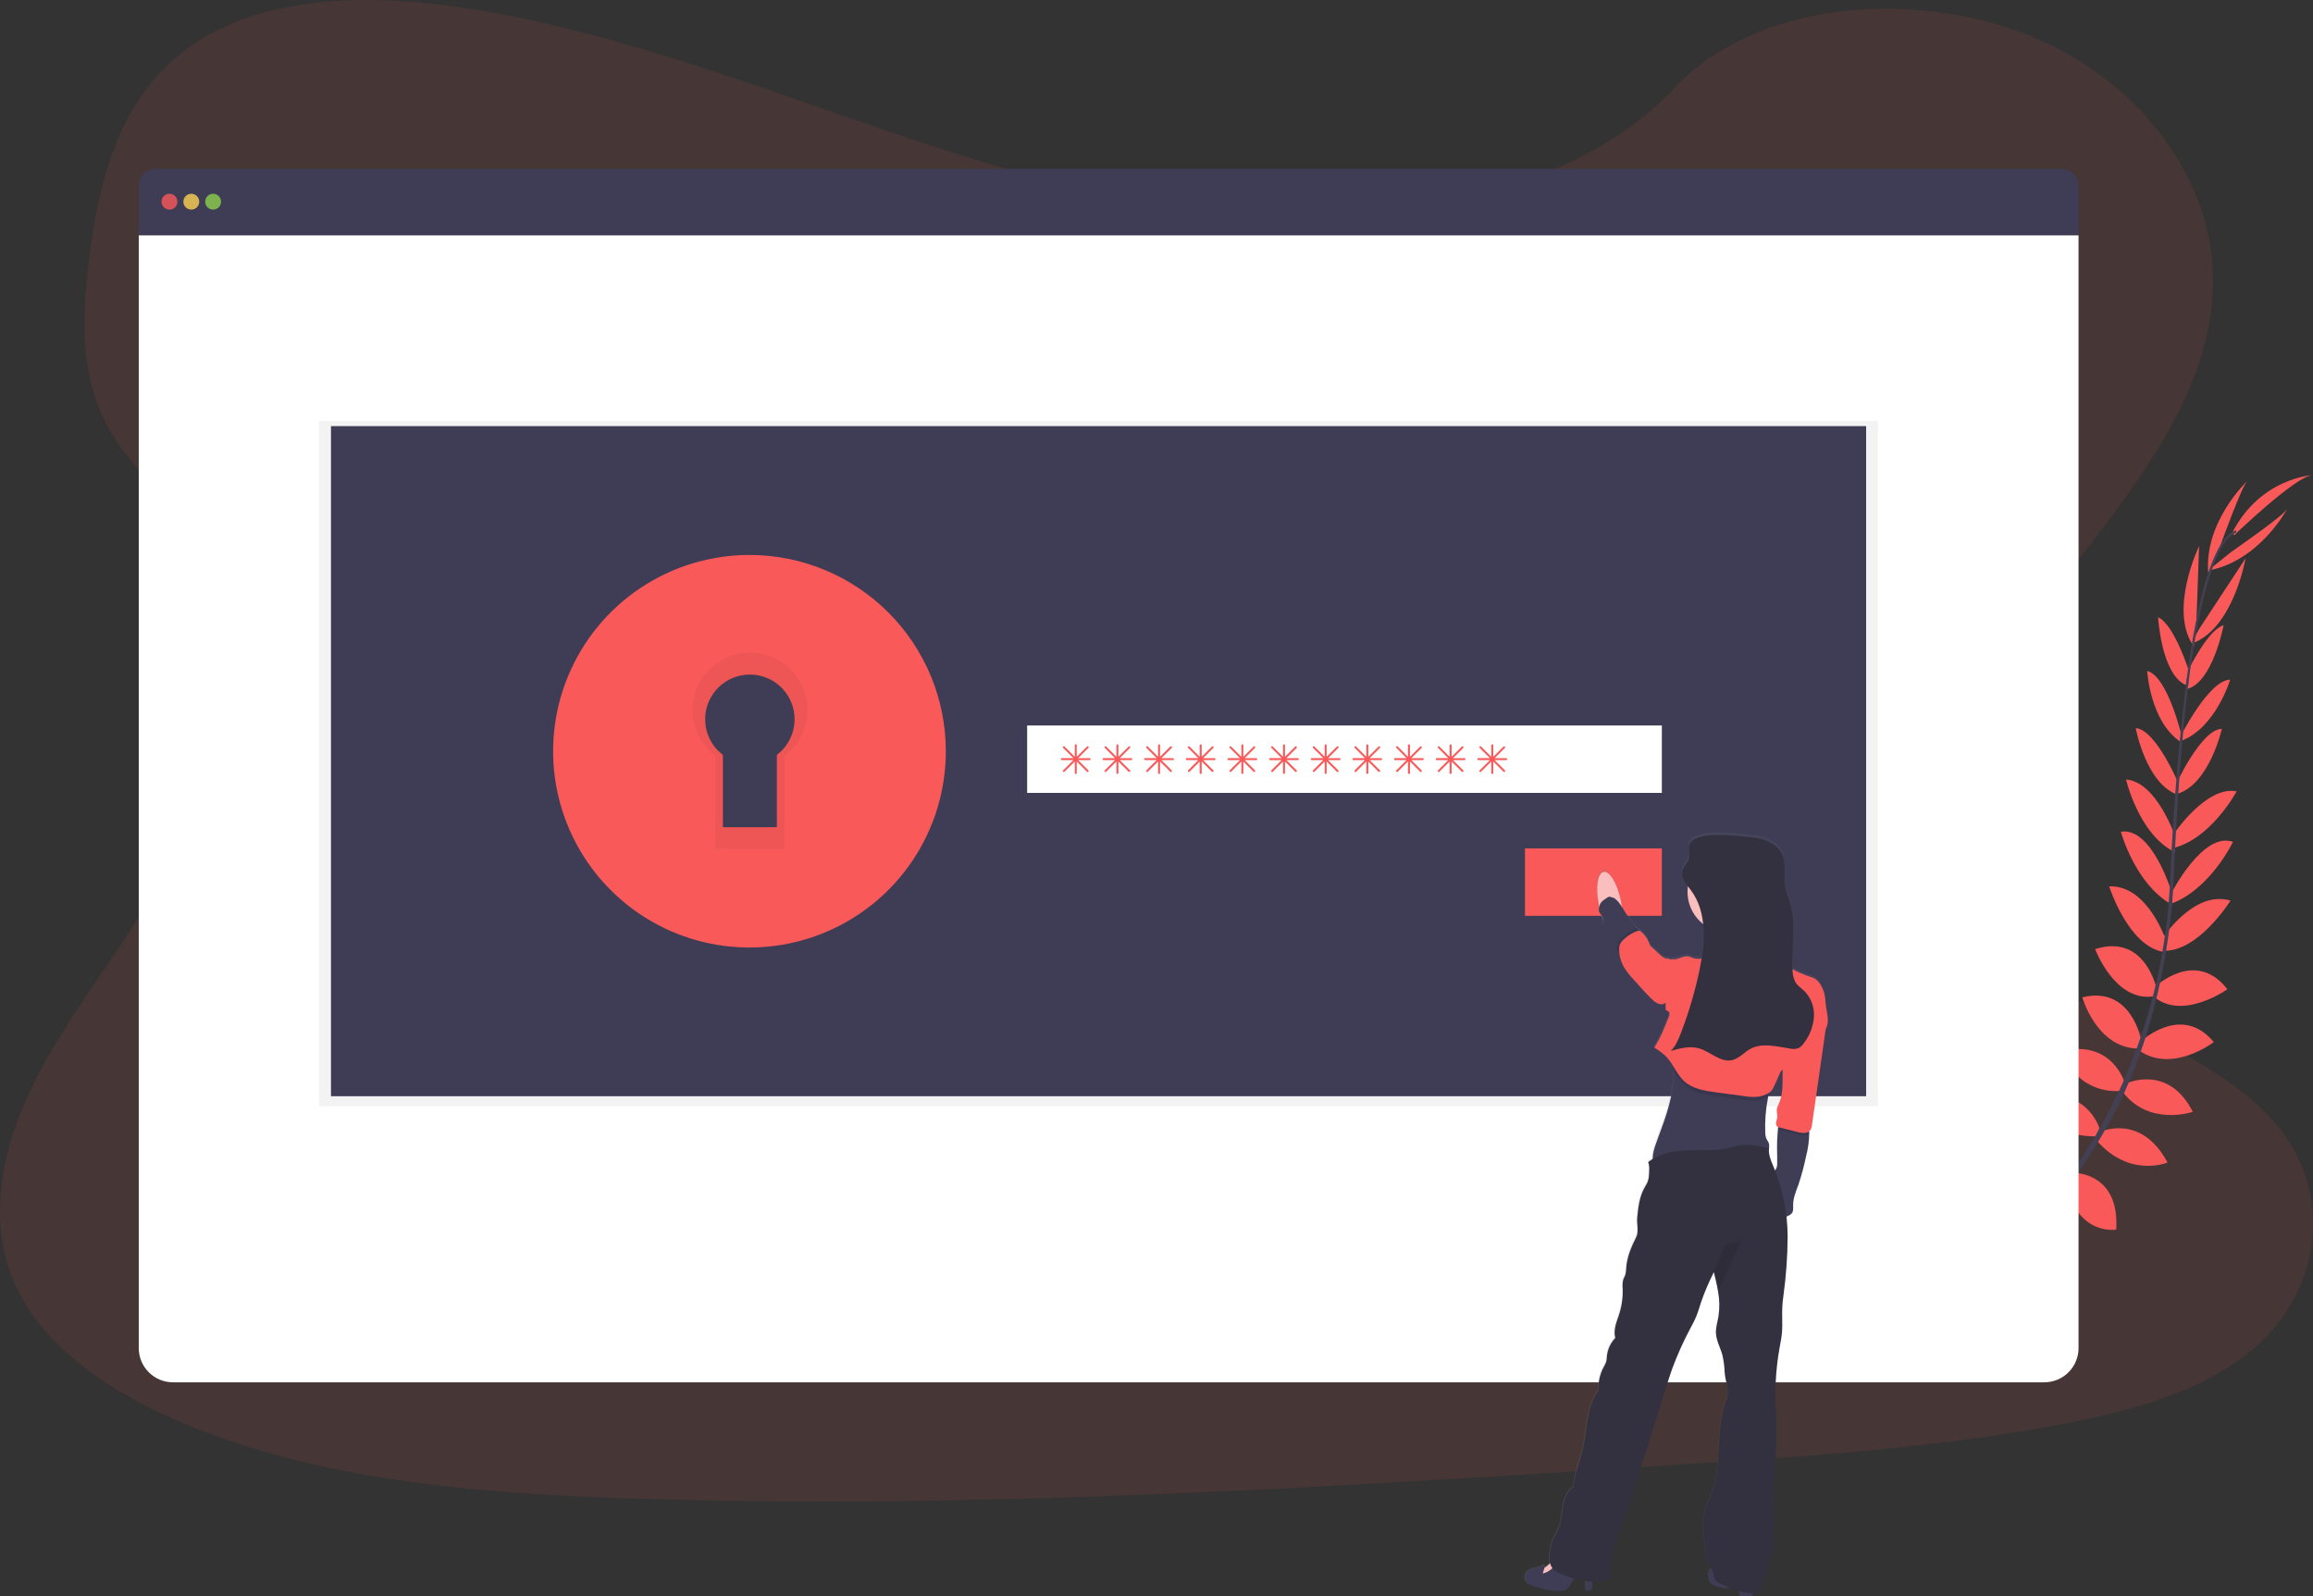 <svg width="926" height="639" viewBox="0 0 926 639" fill="none" xmlns="http://www.w3.org/2000/svg">
<rect x="0" y="0" width="926" height="639" fill="#333333" stroke="none"/>
<g clip-path="url(#clip0)">
<path opacity="0.1" d="M523.773 86.996C464.417 87.076 407.285 70.257 352.639 51.573C297.992 32.89 243.766 11.968 185.514 3.102C148.051 -2.597 105.45 -2.073 76.166 18.619C47.977 38.525 39.814 71.471 35.875 101.91C32.913 124.808 31.548 148.841 42.641 169.787C50.343 184.328 63.524 196.312 72.815 210.171C105.244 258.38 85.742 319.963 54.226 369.291C39.449 392.436 22.138 414.62 10.966 439.089C-0.206 463.559 -4.788 491.307 6.607 515.459C17.898 539.397 43.403 556.771 70.774 568.637C126.358 592.782 191.073 597.956 254.049 599.949C393.453 604.37 533.127 595.353 672.427 586.337C723.977 583.003 775.757 579.646 826.243 569.986C854.273 564.629 883.137 556.676 903.012 539.246C928.239 517.118 933.401 480.989 915.042 455.019C884.257 411.461 803.081 403.246 781.006 356.116C768.833 330.17 779.331 300.414 794.791 275.405C827.95 221.743 885.027 173.676 885.988 113.657C886.647 72.44 856.965 32.231 812.633 14.317C766.165 -4.446 702.808 0.38 670.252 35.35C636.774 71.376 576.18 86.941 523.773 86.996Z" fill="#FA5959"/>
<path d="M788.121 512.222C788.121 512.222 778.362 505.785 768.69 510.365C768.69 510.365 771.668 516.096 783.912 515.556L788.121 512.222Z" fill="#FA5959"/>
<path d="M789.36 512.563C789.36 512.563 792.329 523.866 784.881 531.557C784.881 531.557 780.403 526.898 784.881 515.484L789.36 512.563Z" fill="#FA5959"/>
<path d="M801.493 501.714C801.493 501.714 800.77 492.102 779.053 495.293C779.053 495.293 778.95 501.491 786.572 504.428C794.195 507.365 797.689 504.888 801.493 501.714Z" fill="#FA5959"/>
<path d="M802.858 501.65C802.858 501.65 812.038 504.595 803.851 524.953C803.851 524.953 797.792 523.604 796.704 515.5C795.617 507.397 798.84 504.603 802.858 501.65Z" fill="#FA5959"/>
<path d="M815.119 488.014C815.119 488.014 816.365 472.196 794.171 473.815C794.171 473.815 792.583 488.102 811.204 491.816L815.119 488.014Z" fill="#FA5959"/>
<path d="M829.785 470.156C829.785 470.156 826.743 452.227 804.558 457.568C804.558 457.568 804.478 473.069 826.164 474.426L829.785 470.156Z" fill="#FA5959"/>
<path d="M840.504 451.695C840.504 451.695 835.407 434.233 813.427 439.456C813.427 439.456 818.66 455.163 839.043 454.917L840.504 451.695Z" fill="#FA5959"/>
<path d="M850.684 433.662C850.684 433.662 845.705 415.542 824.48 420.963C824.48 420.963 831.563 438.178 849.279 436.726L850.684 433.662Z" fill="#FA5959"/>
<path d="M857.243 416.534C857.243 416.534 853.416 394.374 833.628 399.279C833.628 399.279 839.377 419.439 855.79 419.764L857.243 416.534Z" fill="#FA5959"/>
<path d="M863.397 395.842C863.397 395.842 858.799 373.507 838.781 379.968C838.781 379.968 846.626 401.08 861.975 398.898L863.397 395.842Z" fill="#FA5959"/>
<path d="M867.177 376.587C867.177 376.587 859.879 354.244 844.403 354.847C844.403 354.847 851.859 378.444 865.882 381.039L867.177 376.587Z" fill="#FA5959"/>
<path d="M869.622 357.792C869.622 357.792 861.682 330.902 849.088 332.973C849.088 332.973 854.583 353.53 869.177 361.983L869.622 357.792Z" fill="#FA5959"/>
<path d="M871.004 335.37C871.004 335.37 863.556 312.964 851.153 312.067C851.153 312.067 856.219 334.116 870.758 341.196L871.004 335.37Z" fill="#FA5959"/>
<path d="M872.505 314.448C872.505 314.448 863.222 292.018 855.035 291.51C855.035 291.51 859.069 313.599 871.711 318.131L872.505 314.448Z" fill="#FA5959"/>
<path d="M873.529 294.987C873.529 294.987 867.82 270.628 859.617 268.604C859.617 268.604 860.737 288.534 872.703 296.812L873.529 294.987Z" fill="#FA5959"/>
<path d="M876.626 269.493C876.626 269.493 870.623 250.071 863.977 247.111C863.977 247.111 865.287 270.009 875.093 274.239L876.626 269.493Z" fill="#FA5959"/>
<path d="M879.19 252.825L880.397 218.585C880.397 218.585 867.971 244.396 878.293 258.833L879.19 252.825Z" fill="#FA5959"/>
<path d="M888.783 218.768C888.783 218.768 897.732 193.766 899.9 192.369C899.9 192.369 882.351 208.592 884.066 229.459L888.783 218.768Z" fill="#FA5959"/>
<path d="M815.722 487.895C815.722 487.895 831.46 485.84 830.992 508.071C830.992 508.071 816.77 510.389 812.125 491.999L815.722 487.895Z" fill="#FA5959"/>
<path d="M830.531 469.553C830.531 469.553 848.715 469.497 847.206 492.253C847.206 492.253 831.937 494.983 826.902 473.855L830.531 469.553Z" fill="#FA5959"/>
<path d="M840.679 453.163C840.679 453.163 857.187 445.424 867.748 465.402C867.748 465.402 852.502 471.847 839.218 456.393L840.679 453.163Z" fill="#FA5959"/>
<path d="M851.049 433.828C851.049 433.828 867.955 425.598 877.88 445.107C877.88 445.107 860.268 451.171 849.652 436.916L851.049 433.828Z" fill="#FA5959"/>
<path d="M857.029 417.018C857.029 417.018 873.299 401.485 886.282 417.193C886.282 417.193 869.662 429.979 856.282 420.478L857.029 417.018Z" fill="#FA5959"/>
<path d="M862.476 395.31C862.476 395.31 878.841 379.436 891.721 396.041C891.721 396.041 873.354 409.081 861.888 398.644L862.476 395.31Z" fill="#FA5959"/>
<path d="M865.533 375.952C865.533 375.952 878.142 356.109 892.991 360.538C892.991 360.538 879.905 381.547 865.676 380.611L865.533 375.952Z" fill="#FA5959"/>
<path d="M869.249 357.665C869.249 357.665 881.954 332.679 893.976 337.029C893.976 337.029 884.812 356.236 868.923 361.88L869.249 357.665Z" fill="#FA5959"/>
<path d="M870.13 334.068C870.13 334.068 883.192 314.401 895.429 316.805C895.429 316.805 884.749 336.751 868.86 339.759L870.13 334.068Z" fill="#FA5959"/>
<path d="M871.147 314.012C871.147 314.012 881.271 291.939 889.497 291.788C889.497 291.788 884.638 313.702 871.83 317.758L871.147 314.012Z" fill="#FA5959"/>
<path d="M873.132 294.51C873.132 294.51 884.384 272.16 892.84 272.112C892.84 272.112 887.083 291.224 873.505 296.471L873.132 294.51Z" fill="#FA5959"/>
<path d="M874.823 270.89C874.823 270.89 883.24 252.397 890.212 250.301C890.212 250.301 886.004 272.842 875.752 275.795L874.823 270.89Z" fill="#FA5959"/>
<path d="M880.191 252.151L899.002 223.506C899.002 223.506 894.182 251.762 877.444 257.635L880.191 252.151Z" fill="#FA5959"/>
<path d="M893.102 221.077C893.102 221.077 914.963 205.997 915.757 203.56C915.757 203.56 904.64 224.681 883.995 228.411L893.102 221.077Z" fill="#FA5959"/>
<path d="M894.413 214.291C894.413 214.291 919.513 190.171 925.921 190.194C925.921 190.194 905.22 191.139 893.809 213.005L894.413 214.291Z" fill="#FA5959"/>
<path d="M875.069 274.469L875.983 274.589C880.699 237.689 887.576 215.855 895.341 213.18L895.04 212.307C886.805 215.164 879.881 236.666 875.069 274.469Z" fill="#444053"/>
<path d="M868.129 362.713L869.511 362.824C869.805 359.379 870.027 355.855 870.178 352.339C871.496 321.798 873.537 293.748 876.221 272.723L875.427 271.731C872.735 292.804 870.115 321.695 868.796 352.284C868.646 355.776 868.423 359.284 868.129 362.713Z" fill="#444053"/>
<path d="M762.362 529.826C762.6 529.723 786.922 518.865 812.165 492.975C826.954 477.811 839.243 460.398 848.572 441.384C860.244 417.629 867.359 388.437 869.741 360.078L868.304 360.753C862.944 424.407 833.953 467.902 810.902 491.594C785.905 517.254 761.853 528.001 761.615 528.104L762.362 529.826Z" fill="#444053"/>
<path d="M825.338 67.647H62.349C60.546 67.647 58.817 68.363 57.543 69.637C56.268 70.911 55.552 72.639 55.552 74.441V94.236H832.135V74.441C832.135 72.639 831.419 70.911 830.144 69.637C828.87 68.363 827.141 67.647 825.338 67.647Z" fill="#3F3D56"/>
<path d="M55.552 94.236V539.692C55.552 543.325 56.996 546.81 59.566 549.379C62.136 551.948 65.622 553.391 69.257 553.391H818.43C822.065 553.391 825.551 551.948 828.121 549.379C830.691 546.81 832.135 543.325 832.135 539.692V94.236H55.552Z" fill="white"/>
<path opacity="0.8" d="M67.852 83.918C69.606 83.918 71.028 82.497 71.028 80.743C71.028 78.99 69.606 77.568 67.852 77.568C66.098 77.568 64.675 78.99 64.675 80.743C64.675 82.497 66.098 83.918 67.852 83.918Z" fill="#FA5959"/>
<path opacity="0.8" d="M76.586 83.918C78.341 83.918 79.763 82.497 79.763 80.743C79.763 78.99 78.341 77.568 76.586 77.568C74.832 77.568 73.41 78.99 73.41 80.743C73.41 82.497 74.832 83.918 76.586 83.918Z" fill="#FED253"/>
<path opacity="0.8" d="M85.321 83.918C87.075 83.918 88.497 82.497 88.497 80.743C88.497 78.99 87.075 77.568 85.321 77.568C83.567 77.568 82.145 78.99 82.145 80.743C82.145 82.497 83.567 83.918 85.321 83.918Z" fill="#8CCF4D"/>
<path opacity="0.05" d="M751.864 168.51H127.739V442.829H751.864V168.51Z" fill="black"/>
<path d="M747.1 170.59H132.503V438.861H747.1V170.59Z" fill="#3F3D56"/>
<path d="M300.049 239.634C287.956 239.634 276.135 243.218 266.08 249.934C256.025 256.649 248.188 266.194 243.561 277.361C238.933 288.528 237.722 300.817 240.081 312.672C242.441 324.527 248.264 335.417 256.815 343.964C265.365 352.511 276.26 358.331 288.12 360.689C299.981 363.048 312.274 361.837 323.447 357.212C334.619 352.586 344.168 344.753 350.886 334.702C357.605 324.652 361.191 312.836 361.191 300.749C361.191 292.723 359.609 284.776 356.536 277.361C353.464 269.946 348.96 263.209 343.283 257.534C337.605 251.859 330.865 247.357 323.447 244.286C316.029 241.215 308.078 239.634 300.049 239.634ZM311.014 302.217V331.155H289.4V302.217C286.409 299.954 284.205 296.809 283.098 293.226C281.992 289.643 282.039 285.804 283.233 282.249C284.427 278.695 286.708 275.605 289.754 273.415C292.799 271.226 296.456 270.049 300.207 270.049C303.959 270.049 307.615 271.226 310.661 273.415C313.707 275.605 315.988 278.695 317.182 282.249C318.376 285.804 318.423 289.643 317.316 293.226C316.21 296.809 314.005 299.954 311.014 302.217Z" fill="#FA5959"/>
<path opacity="0.05" d="M300.049 239.634C287.956 239.634 276.135 243.218 266.08 249.934C256.025 256.649 248.188 266.194 243.561 277.361C238.933 288.528 237.722 300.817 240.081 312.672C242.441 324.527 248.264 335.417 256.815 343.964C265.365 352.511 276.26 358.331 288.12 360.689C299.981 363.048 312.274 361.837 323.447 357.212C334.619 352.586 344.168 344.753 350.886 334.702C357.605 324.652 361.191 312.836 361.191 300.749C361.191 292.723 359.609 284.776 356.536 277.361C353.464 269.946 348.96 263.209 343.283 257.534C337.605 251.859 330.865 247.357 323.447 244.286C316.029 241.215 308.078 239.634 300.049 239.634ZM311.014 302.217V331.155H289.4V302.217C286.409 299.954 284.205 296.809 283.098 293.226C281.992 289.643 282.039 285.804 283.233 282.249C284.427 278.695 286.708 275.605 289.754 273.415C292.799 271.226 296.456 270.049 300.207 270.049C303.959 270.049 307.615 271.226 310.661 273.415C313.707 275.605 315.988 278.695 317.182 282.249C318.376 285.804 318.423 289.643 317.316 293.226C316.21 296.809 314.005 299.954 311.014 302.217Z" fill="black"/>
<path d="M300.048 222.172C284.501 222.172 269.302 226.781 256.374 235.415C243.447 244.049 233.371 256.321 227.421 270.679C221.471 285.037 219.915 300.836 222.948 316.078C225.981 331.321 233.468 345.322 244.462 356.311C255.456 367.3 269.463 374.783 284.712 377.815C299.961 380.847 315.767 379.291 330.132 373.344C344.496 367.397 356.773 357.325 365.411 344.403C374.049 331.482 378.66 316.29 378.66 300.749C378.66 279.909 370.377 259.923 355.635 245.187C340.892 230.451 320.897 222.172 300.048 222.172ZM314.143 302.638V339.839H286.351V302.638C282.504 299.728 279.668 295.683 278.245 291.076C276.821 286.468 276.881 281.53 278.417 276.958C279.952 272.386 282.886 268.412 286.803 265.597C290.72 262.781 295.422 261.266 300.247 261.266C305.072 261.266 309.774 262.781 313.691 265.597C317.608 268.412 320.541 272.386 322.077 276.958C323.613 281.53 323.673 286.468 322.249 291.076C320.826 295.683 317.99 299.728 314.143 302.638Z" fill="#FA5959"/>
<path d="M665.313 290.439H411.216V317.424H665.313V290.439Z" fill="white"/>
<path d="M665.313 339.648H610.523V366.634H665.313V339.648Z" fill="#FA5959"/>
<path d="M436.229 303.527H431.631L435.72 299.447C435.794 299.372 435.835 299.271 435.835 299.165C435.835 299.06 435.794 298.959 435.72 298.884C435.684 298.847 435.64 298.817 435.591 298.797C435.543 298.777 435.491 298.766 435.438 298.766C435.386 298.766 435.334 298.777 435.286 298.797C435.237 298.817 435.194 298.847 435.157 298.884L431.067 302.971V298.368C431.067 298.263 431.025 298.162 430.951 298.087C430.876 298.013 430.776 297.971 430.67 297.971C430.566 297.973 430.466 298.015 430.392 298.089C430.318 298.163 430.275 298.263 430.273 298.368V302.971L426.192 298.86C426.155 298.823 426.111 298.793 426.063 298.773C426.014 298.753 425.962 298.743 425.91 298.743C425.857 298.743 425.806 298.753 425.757 298.773C425.709 298.793 425.665 298.823 425.628 298.86C425.555 298.935 425.514 299.036 425.514 299.142C425.514 299.247 425.555 299.348 425.628 299.423L429.717 303.503H425.112C425.007 303.505 424.907 303.548 424.833 303.622C424.759 303.695 424.717 303.795 424.715 303.9C424.715 304.005 424.757 304.106 424.831 304.18C424.906 304.255 425.007 304.297 425.112 304.297H429.717L425.628 308.384C425.555 308.46 425.514 308.561 425.514 308.666C425.514 308.771 425.555 308.872 425.628 308.948C425.704 309.019 425.805 309.059 425.91 309.059C426.015 309.059 426.115 309.019 426.192 308.948L430.273 304.86V309.456C430.273 309.561 430.315 309.662 430.389 309.736C430.464 309.811 430.565 309.853 430.67 309.853C430.776 309.853 430.876 309.811 430.951 309.736C431.025 309.662 431.067 309.561 431.067 309.456V304.86L435.157 308.948C435.233 309.019 435.334 309.059 435.438 309.059C435.543 309.059 435.644 309.019 435.72 308.948C435.794 308.872 435.835 308.771 435.835 308.666C435.835 308.561 435.794 308.46 435.72 308.384L431.631 304.297H436.229C436.334 304.297 436.435 304.255 436.509 304.18C436.584 304.106 436.626 304.005 436.626 303.9C436.62 303.799 436.575 303.704 436.501 303.635C436.427 303.565 436.33 303.527 436.229 303.527Z" fill="#FA5959"/>
<path d="M452.904 303.527H448.306L452.395 299.447C452.469 299.372 452.51 299.271 452.51 299.165C452.51 299.06 452.469 298.959 452.395 298.884C452.359 298.847 452.315 298.817 452.266 298.797C452.218 298.777 452.166 298.766 452.114 298.766C452.061 298.766 452.009 298.777 451.961 298.797C451.912 298.817 451.869 298.847 451.832 298.884L447.742 302.971V298.368C447.742 298.263 447.7 298.162 447.626 298.087C447.552 298.013 447.451 297.971 447.345 297.971C447.241 297.973 447.141 298.015 447.067 298.089C446.993 298.163 446.95 298.263 446.948 298.368V302.971L442.867 298.86C442.83 298.823 442.786 298.793 442.738 298.773C442.689 298.753 442.637 298.743 442.585 298.743C442.532 298.743 442.481 298.753 442.432 298.773C442.384 298.793 442.34 298.823 442.303 298.86C442.23 298.935 442.189 299.036 442.189 299.142C442.189 299.247 442.23 299.348 442.303 299.423L446.392 303.503H441.787C441.682 303.505 441.582 303.548 441.508 303.622C441.434 303.695 441.392 303.795 441.39 303.9C441.39 304.005 441.432 304.106 441.506 304.18C441.581 304.255 441.682 304.297 441.787 304.297H446.392L442.303 308.384C442.23 308.46 442.189 308.561 442.189 308.666C442.189 308.771 442.23 308.872 442.303 308.948C442.379 309.019 442.48 309.059 442.585 309.059C442.69 309.059 442.79 309.019 442.867 308.948L446.948 304.86V309.456C446.948 309.561 446.99 309.662 447.065 309.736C447.139 309.811 447.24 309.853 447.345 309.853C447.451 309.853 447.552 309.811 447.626 309.736C447.7 309.662 447.742 309.561 447.742 309.456V304.86L451.832 308.948C451.908 309.019 452.009 309.059 452.114 309.059C452.218 309.059 452.319 309.019 452.395 308.948C452.469 308.872 452.51 308.771 452.51 308.666C452.51 308.561 452.469 308.46 452.395 308.384L448.306 304.297H452.904C453.009 304.297 453.11 304.255 453.184 304.18C453.259 304.106 453.301 304.005 453.301 303.9C453.295 303.799 453.25 303.704 453.176 303.635C453.102 303.565 453.005 303.527 452.904 303.527Z" fill="#FA5959"/>
<path d="M469.579 303.527H464.981L469.071 299.447C469.144 299.372 469.185 299.271 469.185 299.165C469.185 299.06 469.144 298.959 469.071 298.884C469.034 298.847 468.99 298.817 468.941 298.797C468.893 298.777 468.841 298.766 468.789 298.766C468.736 298.766 468.684 298.777 468.636 298.797C468.588 298.817 468.544 298.847 468.507 298.884L464.417 302.971V298.368C464.417 298.263 464.376 298.162 464.301 298.087C464.227 298.013 464.126 297.971 464.02 297.971C463.916 297.973 463.816 298.015 463.742 298.089C463.668 298.163 463.625 298.263 463.623 298.368V302.971L459.542 298.86C459.505 298.823 459.461 298.793 459.413 298.773C459.364 298.753 459.312 298.743 459.26 298.743C459.208 298.743 459.156 298.753 459.107 298.773C459.059 298.793 459.015 298.823 458.978 298.86C458.905 298.935 458.864 299.036 458.864 299.142C458.864 299.247 458.905 299.348 458.978 299.423L463.067 303.503H458.462C458.357 303.505 458.257 303.548 458.183 303.622C458.109 303.695 458.067 303.795 458.065 303.9C458.065 304.005 458.107 304.106 458.181 304.18C458.256 304.255 458.357 304.297 458.462 304.297H463.067L458.978 308.384C458.905 308.46 458.864 308.561 458.864 308.666C458.864 308.771 458.905 308.872 458.978 308.948C459.055 309.019 459.155 309.059 459.26 309.059C459.365 309.059 459.465 309.019 459.542 308.948L463.623 304.86V309.456C463.623 309.561 463.665 309.662 463.74 309.736C463.814 309.811 463.915 309.853 464.02 309.853C464.126 309.853 464.227 309.811 464.301 309.736C464.376 309.662 464.417 309.561 464.417 309.456V304.86L468.507 308.948C468.583 309.019 468.684 309.059 468.789 309.059C468.893 309.059 468.994 309.019 469.071 308.948C469.144 308.872 469.185 308.771 469.185 308.666C469.185 308.561 469.144 308.46 469.071 308.384L464.981 304.297H469.579C469.684 304.297 469.785 304.255 469.859 304.18C469.934 304.106 469.976 304.005 469.976 303.9C469.97 303.799 469.925 303.704 469.851 303.635C469.778 303.565 469.68 303.527 469.579 303.527Z" fill="#FA5959"/>
<path d="M486.254 303.527H481.656L485.746 299.447C485.819 299.372 485.86 299.271 485.86 299.165C485.86 299.06 485.819 298.959 485.746 298.884C485.709 298.847 485.665 298.817 485.616 298.797C485.568 298.777 485.516 298.766 485.464 298.766C485.411 298.766 485.359 298.777 485.311 298.797C485.263 298.817 485.219 298.847 485.182 298.884L481.092 302.971V298.368C481.092 298.263 481.051 298.162 480.976 298.087C480.902 298.013 480.801 297.971 480.695 297.971C480.591 297.973 480.491 298.015 480.417 298.089C480.343 298.163 480.3 298.263 480.298 298.368V302.971L476.217 298.86C476.18 298.823 476.136 298.793 476.088 298.773C476.039 298.753 475.987 298.743 475.935 298.743C475.883 298.743 475.831 298.753 475.782 298.773C475.734 298.793 475.69 298.823 475.653 298.86C475.58 298.935 475.539 299.036 475.539 299.142C475.539 299.247 475.58 299.348 475.653 299.423L479.743 303.503H475.137C475.032 303.505 474.933 303.548 474.858 303.622C474.784 303.695 474.742 303.795 474.74 303.9C474.74 304.005 474.782 304.106 474.856 304.18C474.931 304.255 475.032 304.297 475.137 304.297H479.743L475.653 308.384C475.58 308.46 475.539 308.561 475.539 308.666C475.539 308.771 475.58 308.872 475.653 308.948C475.73 309.019 475.83 309.059 475.935 309.059C476.04 309.059 476.14 309.019 476.217 308.948L480.298 304.86V309.456C480.298 309.561 480.34 309.662 480.415 309.736C480.489 309.811 480.59 309.853 480.695 309.853C480.801 309.853 480.902 309.811 480.976 309.736C481.051 309.662 481.092 309.561 481.092 309.456V304.86L485.182 308.948C485.258 309.019 485.359 309.059 485.464 309.059C485.568 309.059 485.669 309.019 485.746 308.948C485.819 308.872 485.86 308.771 485.86 308.666C485.86 308.561 485.819 308.46 485.746 308.384L481.656 304.297H486.254C486.359 304.297 486.46 304.255 486.534 304.18C486.609 304.106 486.651 304.005 486.651 303.9C486.645 303.799 486.6 303.704 486.526 303.635C486.453 303.565 486.355 303.527 486.254 303.527Z" fill="#FA5959"/>
<path d="M502.929 303.527H498.331L502.421 299.447C502.494 299.372 502.535 299.271 502.535 299.165C502.535 299.06 502.494 298.959 502.421 298.884C502.384 298.847 502.34 298.817 502.292 298.797C502.243 298.777 502.191 298.766 502.139 298.766C502.087 298.766 502.035 298.777 501.986 298.797C501.938 298.817 501.894 298.847 501.857 298.884L497.768 302.971V298.368C497.768 298.263 497.726 298.162 497.651 298.087C497.577 298.013 497.476 297.971 497.371 297.971C497.266 297.973 497.166 298.015 497.092 298.089C497.018 298.163 496.976 298.263 496.974 298.368V302.971L492.892 298.86C492.855 298.823 492.811 298.793 492.763 298.773C492.715 298.753 492.663 298.743 492.61 298.743C492.558 298.743 492.506 298.753 492.458 298.773C492.409 298.793 492.365 298.823 492.328 298.86C492.255 298.935 492.214 299.036 492.214 299.142C492.214 299.247 492.255 299.348 492.328 299.423L496.418 303.503H491.812C491.708 303.505 491.608 303.548 491.534 303.622C491.46 303.695 491.417 303.795 491.415 303.9C491.415 304.005 491.457 304.106 491.532 304.18C491.606 304.255 491.707 304.297 491.812 304.297H496.418L492.328 308.384C492.255 308.46 492.214 308.561 492.214 308.666C492.214 308.771 492.255 308.872 492.328 308.948C492.405 309.019 492.506 309.059 492.61 309.059C492.715 309.059 492.816 309.019 492.892 308.948L496.974 304.86V309.456C496.974 309.561 497.015 309.662 497.09 309.736C497.164 309.811 497.265 309.853 497.371 309.853C497.476 309.853 497.577 309.811 497.651 309.736C497.726 309.662 497.768 309.561 497.768 309.456V304.86L501.857 308.948C501.934 309.019 502.034 309.059 502.139 309.059C502.244 309.059 502.344 309.019 502.421 308.948C502.494 308.872 502.535 308.771 502.535 308.666C502.535 308.561 502.494 308.46 502.421 308.384L498.331 304.297H502.929C503.034 304.297 503.135 304.255 503.21 304.18C503.284 304.106 503.326 304.005 503.326 303.9C503.32 303.799 503.275 303.704 503.202 303.635C503.128 303.565 503.03 303.527 502.929 303.527Z" fill="#FA5959"/>
<path d="M519.604 303.527H515.007L519.096 299.447C519.169 299.372 519.21 299.271 519.21 299.165C519.21 299.06 519.169 298.959 519.096 298.884C519.059 298.847 519.015 298.817 518.967 298.797C518.918 298.777 518.866 298.766 518.814 298.766C518.762 298.766 518.71 298.777 518.661 298.797C518.613 298.817 518.569 298.847 518.532 298.884L514.443 302.971V298.368C514.443 298.263 514.401 298.162 514.326 298.087C514.252 298.013 514.151 297.971 514.046 297.971C513.941 297.973 513.841 298.015 513.767 298.089C513.693 298.163 513.651 298.263 513.649 298.368V302.971L509.567 298.86C509.53 298.823 509.486 298.793 509.438 298.773C509.39 298.753 509.338 298.743 509.285 298.743C509.233 298.743 509.181 298.753 509.133 298.773C509.084 298.793 509.04 298.823 509.003 298.86C508.93 298.935 508.889 299.036 508.889 299.142C508.889 299.247 508.93 299.348 509.003 299.423L513.093 303.503H508.487C508.383 303.505 508.283 303.548 508.209 303.622C508.135 303.695 508.092 303.795 508.09 303.9C508.09 304.005 508.132 304.106 508.207 304.18C508.281 304.255 508.382 304.297 508.487 304.297H513.093L509.003 308.384C508.93 308.46 508.889 308.561 508.889 308.666C508.889 308.771 508.93 308.872 509.003 308.948C509.08 309.019 509.181 309.059 509.285 309.059C509.39 309.059 509.491 309.019 509.567 308.948L513.649 304.86V309.456C513.649 309.561 513.691 309.662 513.765 309.736C513.839 309.811 513.94 309.853 514.046 309.853C514.151 309.853 514.252 309.811 514.326 309.736C514.401 309.662 514.443 309.561 514.443 309.456V304.86L518.532 308.948C518.609 309.019 518.709 309.059 518.814 309.059C518.919 309.059 519.019 309.019 519.096 308.948C519.169 308.872 519.21 308.771 519.21 308.666C519.21 308.561 519.169 308.46 519.096 308.384L515.007 304.297H519.604C519.709 304.297 519.81 304.255 519.885 304.18C519.959 304.106 520.001 304.005 520.001 303.9C519.995 303.799 519.951 303.704 519.877 303.635C519.803 303.565 519.705 303.527 519.604 303.527Z" fill="#FA5959"/>
<path d="M536.279 303.527H531.682L535.771 299.447C535.844 299.372 535.885 299.271 535.885 299.165C535.885 299.06 535.844 298.959 535.771 298.884C535.734 298.847 535.69 298.817 535.642 298.797C535.593 298.777 535.541 298.766 535.489 298.766C535.437 298.766 535.385 298.777 535.336 298.797C535.288 298.817 535.244 298.847 535.207 298.884L531.118 302.971V298.368C531.118 298.263 531.076 298.162 531.001 298.087C530.927 298.013 530.826 297.971 530.721 297.971C530.616 297.973 530.516 298.015 530.442 298.089C530.368 298.163 530.326 298.263 530.324 298.368V302.971L526.242 298.86C526.205 298.823 526.161 298.793 526.113 298.773C526.065 298.753 526.013 298.743 525.96 298.743C525.908 298.743 525.856 298.753 525.808 298.773C525.759 298.793 525.715 298.823 525.679 298.86C525.605 298.935 525.564 299.036 525.564 299.142C525.564 299.247 525.605 299.348 525.679 299.423L529.768 303.503H525.162C525.058 303.505 524.958 303.548 524.884 303.622C524.81 303.695 524.767 303.795 524.765 303.9C524.765 304.005 524.807 304.106 524.882 304.18C524.956 304.255 525.057 304.297 525.162 304.297H529.768L525.679 308.384C525.605 308.46 525.564 308.561 525.564 308.666C525.564 308.771 525.605 308.872 525.679 308.948C525.755 309.019 525.856 309.059 525.96 309.059C526.065 309.059 526.166 309.019 526.242 308.948L530.324 304.86V309.456C530.324 309.561 530.366 309.662 530.44 309.736C530.514 309.811 530.615 309.853 530.721 309.853C530.826 309.853 530.927 309.811 531.001 309.736C531.076 309.662 531.118 309.561 531.118 309.456V304.86L535.207 308.948C535.284 309.019 535.384 309.059 535.489 309.059C535.594 309.059 535.694 309.019 535.771 308.948C535.844 308.872 535.885 308.771 535.885 308.666C535.885 308.561 535.844 308.46 535.771 308.384L531.682 304.297H536.279C536.384 304.297 536.485 304.255 536.56 304.18C536.634 304.106 536.676 304.005 536.676 303.9C536.67 303.799 536.626 303.704 536.552 303.635C536.478 303.565 536.38 303.527 536.279 303.527Z" fill="#FA5959"/>
<path d="M552.954 303.527H548.357L552.446 299.447C552.519 299.372 552.56 299.271 552.56 299.165C552.56 299.06 552.519 298.959 552.446 298.884C552.409 298.847 552.365 298.817 552.317 298.797C552.268 298.777 552.216 298.766 552.164 298.766C552.112 298.766 552.06 298.777 552.011 298.797C551.963 298.817 551.919 298.847 551.882 298.884L547.793 302.971V298.368C547.793 298.263 547.751 298.162 547.677 298.087C547.602 298.013 547.501 297.971 547.396 297.971C547.291 297.973 547.191 298.015 547.117 298.089C547.043 298.163 547.001 298.263 546.999 298.368V302.971L542.917 298.86C542.88 298.823 542.837 298.793 542.788 298.773C542.74 298.753 542.688 298.743 542.635 298.743C542.583 298.743 542.531 298.753 542.483 298.773C542.434 298.793 542.39 298.823 542.354 298.86C542.28 298.935 542.239 299.036 542.239 299.142C542.239 299.247 542.28 299.348 542.354 299.423L546.443 303.503H541.837C541.733 303.505 541.633 303.548 541.559 303.622C541.485 303.695 541.442 303.795 541.44 303.9C541.44 304.005 541.482 304.106 541.557 304.18C541.631 304.255 541.732 304.297 541.837 304.297H546.443L542.354 308.384C542.28 308.46 542.239 308.561 542.239 308.666C542.239 308.771 542.28 308.872 542.354 308.948C542.43 309.019 542.531 309.059 542.635 309.059C542.74 309.059 542.841 309.019 542.917 308.948L546.999 304.86V309.456C546.999 309.561 547.041 309.662 547.115 309.736C547.19 309.811 547.291 309.853 547.396 309.853C547.501 309.853 547.602 309.811 547.677 309.736C547.751 309.662 547.793 309.561 547.793 309.456V304.86L551.882 308.948C551.959 309.019 552.059 309.059 552.164 309.059C552.269 309.059 552.369 309.019 552.446 308.948C552.519 308.872 552.56 308.771 552.56 308.666C552.56 308.561 552.519 308.46 552.446 308.384L548.357 304.297H552.954C553.059 304.297 553.16 304.255 553.235 304.18C553.309 304.106 553.351 304.005 553.351 303.9C553.345 303.799 553.301 303.704 553.227 303.635C553.153 303.565 553.055 303.527 552.954 303.527Z" fill="#FA5959"/>
<path d="M569.629 303.527H565.032L569.121 299.447C569.195 299.372 569.235 299.271 569.235 299.165C569.235 299.06 569.195 298.959 569.121 298.884C569.084 298.847 569.04 298.817 568.992 298.797C568.944 298.777 568.892 298.766 568.839 298.766C568.787 298.766 568.735 298.777 568.687 298.797C568.638 298.817 568.594 298.847 568.557 298.884L564.468 302.971V298.368C564.468 298.263 564.426 298.162 564.352 298.087C564.277 298.013 564.176 297.971 564.071 297.971C563.966 297.973 563.867 298.015 563.793 298.089C563.719 298.163 563.676 298.263 563.674 298.368V302.971L559.593 298.86C559.556 298.823 559.512 298.793 559.463 298.773C559.415 298.753 559.363 298.743 559.311 298.743C559.258 298.743 559.206 298.753 559.158 298.773C559.11 298.793 559.066 298.823 559.029 298.86C558.956 298.935 558.915 299.036 558.915 299.142C558.915 299.247 558.956 299.348 559.029 299.423L563.118 303.503H558.513C558.408 303.505 558.308 303.548 558.234 303.622C558.16 303.695 558.118 303.795 558.116 303.9C558.116 304.005 558.158 304.106 558.232 304.18C558.306 304.255 558.407 304.297 558.513 304.297H563.118L559.029 308.384C558.956 308.46 558.915 308.561 558.915 308.666C558.915 308.771 558.956 308.872 559.029 308.948C559.105 309.019 559.206 309.059 559.311 309.059C559.415 309.059 559.516 309.019 559.593 308.948L563.674 304.86V309.456C563.674 309.561 563.716 309.662 563.79 309.736C563.865 309.811 563.966 309.853 564.071 309.853C564.176 309.853 564.277 309.811 564.352 309.736C564.426 309.662 564.468 309.561 564.468 309.456V304.86L568.557 308.948C568.634 309.019 568.735 309.059 568.839 309.059C568.944 309.059 569.045 309.019 569.121 308.948C569.195 308.872 569.235 308.771 569.235 308.666C569.235 308.561 569.195 308.46 569.121 308.384L565.032 304.297H569.629C569.735 304.297 569.836 304.255 569.91 304.18C569.985 304.106 570.026 304.005 570.026 303.9C570.02 303.799 569.976 303.704 569.902 303.635C569.828 303.565 569.731 303.527 569.629 303.527Z" fill="#FA5959"/>
<path d="M586.304 303.527H581.707L585.796 299.447C585.869 299.372 585.91 299.271 585.91 299.165C585.91 299.06 585.869 298.959 585.796 298.884C585.759 298.847 585.715 298.817 585.667 298.797C585.619 298.777 585.567 298.766 585.514 298.766C585.462 298.766 585.41 298.777 585.362 298.797C585.313 298.817 585.269 298.847 585.232 298.884L581.143 302.971V298.368C581.143 298.263 581.101 298.162 581.027 298.087C580.952 298.013 580.851 297.971 580.746 297.971C580.641 297.973 580.541 298.015 580.467 298.089C580.393 298.163 580.351 298.263 580.349 298.368V302.971L576.267 298.86C576.231 298.823 576.187 298.793 576.138 298.773C576.09 298.753 576.038 298.743 575.986 298.743C575.933 298.743 575.881 298.753 575.833 298.773C575.784 298.793 575.741 298.823 575.704 298.86C575.63 298.935 575.589 299.036 575.589 299.142C575.589 299.247 575.63 299.348 575.704 299.423L579.793 303.503H575.188C575.083 303.505 574.983 303.548 574.909 303.622C574.835 303.695 574.793 303.795 574.791 303.9C574.791 304.005 574.832 304.106 574.907 304.18C574.981 304.255 575.082 304.297 575.188 304.297H579.793L575.704 308.384C575.63 308.46 575.589 308.561 575.589 308.666C575.589 308.771 575.63 308.872 575.704 308.948C575.78 309.019 575.881 309.059 575.986 309.059C576.09 309.059 576.191 309.019 576.267 308.948L580.349 304.86V309.456C580.349 309.561 580.391 309.662 580.465 309.736C580.54 309.811 580.641 309.853 580.746 309.853C580.851 309.853 580.952 309.811 581.027 309.736C581.101 309.662 581.143 309.561 581.143 309.456V304.86L585.232 308.948C585.309 309.019 585.41 309.059 585.514 309.059C585.619 309.059 585.72 309.019 585.796 308.948C585.869 308.872 585.91 308.771 585.91 308.666C585.91 308.561 585.869 308.46 585.796 308.384L581.707 304.297H586.304C586.41 304.297 586.511 304.255 586.585 304.18C586.659 304.106 586.701 304.005 586.701 303.9C586.695 303.799 586.651 303.704 586.577 303.635C586.503 303.565 586.406 303.527 586.304 303.527Z" fill="#FA5959"/>
<path d="M602.98 303.527H598.382L602.471 299.447C602.545 299.372 602.586 299.271 602.586 299.165C602.586 299.06 602.545 298.959 602.471 298.884C602.434 298.847 602.391 298.817 602.342 298.797C602.294 298.777 602.242 298.766 602.189 298.766C602.137 298.766 602.085 298.777 602.037 298.797C601.988 298.817 601.944 298.847 601.908 298.884L597.818 302.971V298.368C597.818 298.263 597.776 298.162 597.702 298.087C597.627 298.013 597.527 297.971 597.421 297.971C597.317 297.973 597.217 298.015 597.143 298.089C597.069 298.163 597.026 298.263 597.024 298.368V302.971L592.943 298.86C592.906 298.823 592.862 298.793 592.814 298.773C592.765 298.753 592.713 298.743 592.661 298.743C592.608 298.743 592.557 298.753 592.508 298.773C592.46 298.793 592.416 298.823 592.379 298.86C592.306 298.935 592.265 299.036 592.265 299.142C592.265 299.247 592.306 299.348 592.379 299.423L596.468 303.503H591.863C591.758 303.505 591.658 303.548 591.584 303.622C591.51 303.695 591.468 303.795 591.466 303.9C591.466 304.005 591.508 304.106 591.582 304.18C591.657 304.255 591.758 304.297 591.863 304.297H596.468L592.379 308.384C592.306 308.46 592.265 308.561 592.265 308.666C592.265 308.771 592.306 308.872 592.379 308.948C592.455 309.019 592.556 309.059 592.661 309.059C592.765 309.059 592.866 309.019 592.943 308.948L597.024 304.86V309.456C597.024 309.561 597.066 309.662 597.14 309.736C597.215 309.811 597.316 309.853 597.421 309.853C597.527 309.853 597.627 309.811 597.702 309.736C597.776 309.662 597.818 309.561 597.818 309.456V304.86L601.908 308.948C601.984 309.019 602.085 309.059 602.189 309.059C602.294 309.059 602.395 309.019 602.471 308.948C602.545 308.872 602.586 308.771 602.586 308.666C602.586 308.561 602.545 308.46 602.471 308.384L598.382 304.297H602.98C603.085 304.297 603.186 304.255 603.26 304.18C603.335 304.106 603.377 304.005 603.377 303.9C603.371 303.799 603.326 303.704 603.252 303.635C603.178 303.565 603.081 303.527 602.98 303.527Z" fill="#FA5959"/>
<path d="M730.814 400.08C730.791 399.121 730.672 398.166 730.457 397.231C729.742 394.548 728.13 391.302 725.478 390.493C722.74 389.655 720.095 388.537 717.585 387.159C717.109 378.65 719.062 369.944 716.934 361.697C716.14 358.681 714.83 355.792 714.48 352.704C714.044 348.863 715.092 344.767 713.559 341.228C712.352 338.434 709.7 336.465 706.849 335.433C703.999 334.402 700.926 334.124 697.9 333.846C694.089 333.537 681.749 332.076 677.446 335.481C677.149 335.711 676.882 335.978 676.652 336.275C676.557 336.406 676.472 336.544 676.398 336.688L676.358 336.751C676.272 336.916 676.2 337.089 676.143 337.267C676.083 337.462 676.038 337.661 676.008 337.862C676.008 337.926 676.008 337.989 676.008 338.053C676.008 338.116 676.008 338.331 676.008 338.473V338.688C676.008 338.831 676.008 338.973 676.008 339.124C676.008 339.275 676.008 339.235 676.008 339.291C676.064 340.005 676.167 340.72 676.167 341.426C676.176 341.778 676.144 342.129 676.072 342.474C675.808 343.41 675.359 344.284 674.754 345.045L674.611 345.252C674.524 345.379 674.436 345.498 674.357 345.625C674.277 345.752 674.214 345.847 674.15 345.958C674.087 346.069 674.023 346.141 673.968 346.244C673.891 346.374 673.822 346.51 673.761 346.648C673.761 346.728 673.674 346.799 673.642 346.879C673.543 347.093 673.463 347.316 673.404 347.545C673.218 348.235 673.202 348.959 673.356 349.657C673.57 350.547 673.939 351.393 674.444 352.157C674.643 352.482 674.857 352.8 675.079 353.117L675.635 353.871C675.531 354.608 675.476 355.35 675.469 356.094C675.469 358.579 676.034 361.032 677.12 363.267C678.207 365.503 679.787 367.463 681.741 368.999C682.056 372.351 682.022 375.726 681.638 379.071C681.567 379.77 681.479 380.476 681.384 381.174C681.289 381.873 681.217 382.333 681.122 382.913C679.96 383.079 678.776 382.99 677.652 382.651C677.134 382.42 676.604 382.216 676.064 382.04C673.753 381.46 671.395 383.762 669.108 383.063C669.108 383.175 669.045 383.278 669.005 383.381C668.528 383.084 667.979 382.923 667.417 382.913C666.059 382.849 664.955 381.865 663.971 380.936L660.945 378.087C660.748 377.912 660.572 377.715 660.421 377.5C660.259 377.191 660.136 376.863 660.056 376.523C659.548 374.88 658.317 373.571 657.126 372.325C656.9 372.041 656.601 371.824 656.26 371.698C656.129 371.678 655.995 371.678 655.863 371.698C655.782 371.587 655.695 371.481 655.601 371.38C655.396 371.144 655.176 370.922 654.942 370.714C653.497 369.38 653.354 368.237 652.1 366.745C651.005 365.322 650.013 363.823 649.13 362.261C649.027 361.427 648.884 360.57 648.709 359.705C648.309 357.724 647.726 355.785 646.97 353.911L645.382 350.395L645.199 350.577C644.048 348.863 642.817 347.926 641.713 348.149C639.863 348.53 638.95 352.117 639.244 356.808L639.879 361.57C639.879 361.689 639.935 361.808 639.966 361.927C639.852 362.492 639.794 363.066 639.792 363.642C639.792 364.308 640.411 364.8 640.737 365.396C641.258 366.202 641.534 367.142 641.531 368.102C641.491 368.443 641.388 368.769 641.372 369.102C641.415 369.848 641.674 370.565 642.118 371.166L646.089 377.833L646.883 379.23L646.93 379.293C647.181 379.781 647.546 380.2 647.994 380.516C648.15 382.185 648.593 383.815 649.304 385.333C649.439 385.635 649.59 385.921 649.749 386.206C650.817 387.96 652.074 389.592 653.497 391.072L655.387 393.191C657.253 395.271 659.119 397.358 661.144 399.279C661.869 400.049 662.744 400.663 663.717 401.08C664.193 401.271 664.711 401.332 665.218 401.258C665.726 401.184 666.205 400.978 666.607 400.66C666.607 401.644 666.607 402.628 666.607 403.612C666.902 403.63 667.186 403.727 667.431 403.892C667.676 404.057 667.873 404.284 668.001 404.55C668.129 404.816 668.183 405.111 668.159 405.406C668.134 405.7 668.032 405.982 667.861 406.224C666.194 410.502 664.511 414.819 661.986 418.653C663.768 419.707 665.42 420.968 666.909 422.407C667.874 423.477 668.734 424.639 669.473 425.876C669.545 426.463 669.6 427.042 669.632 427.622C670.22 437.083 666.559 446.472 663.28 455.489C662.335 458.044 661.303 460.719 661.382 463.378C660.76 463.761 660.165 464.188 659.603 464.656C660.254 466.354 660 467.87 659.929 469.688C659.905 470.778 659.682 471.854 659.27 472.863C658.925 473.562 658.543 474.243 658.126 474.902C656.07 478.53 655.617 482.84 655.204 486.983C654.958 489.483 655.927 492.539 654.791 494.777C652.83 498.618 651.091 502.714 650.821 506.984C650.812 507.945 650.689 508.901 650.456 509.833C650.21 510.627 649.773 511.302 649.551 512.079C649.322 513.122 649.268 514.194 649.392 515.254C649.543 519.059 648.977 522.858 647.724 526.453C646.732 529.287 645.636 532.319 646.414 535.232C644.498 537.243 643.315 539.84 643.055 542.605C643.035 543.312 642.95 544.017 642.801 544.708C642.559 545.416 642.239 546.095 641.848 546.732C640.25 549.642 639.501 552.942 639.688 556.257C637.306 559.487 636.115 563.472 635.409 567.432C634.702 571.393 634.392 575.425 633.487 579.338C632.28 584.513 630.096 589.743 629.668 595.045C627.095 596.688 625.983 599.871 625.491 602.879C624.999 605.887 624.919 609.046 623.657 611.824C623.005 613.268 622.068 614.562 621.449 616.038C621.015 617.214 620.696 618.428 620.496 619.665C620.115 621.602 619.782 623.761 620.25 625.618C619.577 626.331 618.791 626.929 617.923 627.388C618.051 626.896 618.154 626.404 618.241 625.904C616.192 627.761 612.476 627.11 610.841 629.341C610.349 630.06 610.158 630.941 610.306 631.799C610.454 632.657 610.931 633.424 611.635 633.936C612.146 634.248 612.7 634.486 613.278 634.643C617.249 635.913 621.33 637.19 625.411 636.516C625.894 636.464 626.361 636.315 626.785 636.079C627.316 635.689 627.753 635.184 628.064 634.603C628.675 633.635 629.286 632.666 629.89 631.698C631.352 632.134 632.84 632.482 634.345 632.738C634.495 634.008 634.607 635.278 634.662 636.548C635.456 636.706 636.52 636.754 636.893 636.016C637.007 635.737 637.053 635.435 637.028 635.135C637.028 634.571 637.108 633.825 637.155 633.063H637.314C639.737 633.161 642.147 632.674 644.342 631.642C643.492 624.61 646.295 617.737 648.725 611.086C651.29 604.085 653.489 596.958 655.705 589.83C657.293 584.814 659.047 579.957 660.604 574.933C662.562 568.583 664.529 562.233 666.504 555.884C667.361 553.09 668.227 550.328 669.211 547.55C671.284 541.929 673.744 536.458 676.572 531.176C677.366 529.676 678.16 528.192 678.811 526.636C679.606 524.739 680.169 522.755 680.805 520.794C682.189 516.772 683.855 512.852 685.791 509.063C685.847 508.96 685.886 508.865 685.942 508.77C686.585 511.397 687.228 514.064 687.657 516.707C688.238 519.947 688.283 523.261 687.792 526.517C687.411 528.731 686.688 530.922 686.776 533.168C686.895 536.271 688.555 539.089 689.372 542.081C689.9 544.321 690.198 546.608 690.262 548.907C690.484 552.479 692.422 556.487 691.056 559.797C686.808 570.281 688.864 582.123 686.442 593.132C685.196 598.783 681.376 604.093 681.678 609.871C681.89 613.972 682.25 618.062 682.758 622.142C682.88 623.429 683.216 624.687 683.75 625.864C684.067 626.484 684.431 627.078 684.838 627.642C684.489 627.777 684.195 628.134 683.941 628.888C683.29 630.873 683.941 633.333 685.704 634.444C686.422 634.828 687.197 635.096 687.999 635.238C689.078 635.545 690.195 635.7 691.318 635.698C691.667 635.679 692.015 635.637 692.358 635.571C693.585 636.087 694.839 636.537 696.114 636.921C696.114 637.246 696.177 637.571 696.217 637.897C696.219 638.067 696.257 638.235 696.328 638.389C696.399 638.544 696.502 638.681 696.63 638.794C696.828 638.886 697.047 638.924 697.265 638.905H701.577C701.577 638.548 701.577 638.183 701.577 637.825C702.07 637.877 702.569 637.824 703.041 637.671C703.513 637.518 703.947 637.268 704.316 636.936C704.698 636.451 704.969 635.887 705.111 635.285C706.286 631.301 707.453 627.314 708.612 623.324C710.002 618.914 710.581 614.289 710.319 609.673C708.787 595.045 712.154 580.369 711.058 565.702C710.398 556.886 710.852 548.022 712.408 539.319C712.765 537.351 713.202 535.351 713.361 533.39C713.71 529.692 713.281 525.953 713.543 522.278C713.631 520.993 713.805 519.715 713.964 518.437C715.052 510.506 715.622 502.512 715.671 494.507C715.647 491.854 715.483 489.205 715.179 486.57C716.007 486.359 716.758 485.919 717.347 485.3C718.054 484.379 717.871 483.086 717.863 481.911C717.863 479.101 719.046 476.45 719.999 473.799C721.222 470.143 722.224 466.416 723 462.64C723.821 459.597 724.269 456.465 724.334 453.314C724.334 452.996 724.319 452.679 724.287 452.361C724.586 452.154 724.836 451.883 725.017 451.568C725.225 451.103 725.353 450.606 725.399 450.099C725.684 448.075 725.978 446.044 726.264 444.012C726.476 442.557 726.685 441.104 726.891 439.654L729.416 422.042C729.631 420.51 729.853 418.986 730.068 417.462L730.727 412.907C730.798 412.367 730.877 411.827 730.933 411.319C732.871 408.081 731.02 403.763 730.814 400.08ZM709.748 466.021C708.811 463.799 707.937 461.521 708.16 459.124H708.072C708.281 458.386 708.245 457.601 707.969 456.885C707.723 456.306 707.294 455.814 707.032 455.235C706.751 454.527 706.605 453.773 706.603 453.012C706.406 448.185 706.787 443.351 707.739 438.615C707.842 438.059 707.953 437.495 708.056 436.94C708.389 436.747 708.694 436.51 708.962 436.233C709.379 435.758 709.724 435.223 709.986 434.646C710.883 432.844 711.701 431.011 712.455 429.146C712.702 428.542 713.059 427.844 713.67 427.693C713.543 432.336 714.02 437.075 712.13 441.265C711.771 441.941 711.504 442.662 711.336 443.408C711.161 444.591 711.653 445.79 711.479 446.964C711.391 447.575 711.129 448.139 711.026 448.742C710.948 449.038 710.949 449.35 711.03 449.645C711.111 449.941 711.268 450.21 711.487 450.425C711.592 450.499 711.707 450.557 711.828 450.599C711.781 450.917 711.741 451.242 711.709 451.552C711.646 452.203 711.614 452.814 711.574 453.195C711.391 455.136 711.32 457.087 711.36 459.036C711.36 461.14 711.439 463.243 711.407 465.386C711.437 466.001 711.334 466.616 711.106 467.188C710.948 467.483 710.744 467.751 710.502 467.981C710.272 467.267 710.018 466.64 709.748 466.021Z" fill="url(#paint0_linear)"/>
<path d="M647.067 373.928C649.49 373.431 650.315 367.47 648.909 360.612C647.503 353.754 644.399 348.597 641.976 349.093C639.553 349.589 638.729 355.551 640.134 362.409C641.54 369.267 644.644 374.424 647.067 373.928Z" fill="#FBBEBE"/>
<path d="M684.068 629.039C683.417 631.007 684.068 633.468 685.831 634.539C686.545 634.92 687.314 635.187 688.11 635.333C689.187 635.637 690.302 635.789 691.421 635.785C692.795 635.722 694.113 635.182 695.487 634.992C695.645 634.952 695.813 634.975 695.955 635.055C696.024 635.129 696.075 635.217 696.105 635.313C696.136 635.409 696.144 635.511 696.13 635.611C696.144 636.391 696.203 637.17 696.304 637.944C696.306 638.114 696.343 638.283 696.414 638.437C696.485 638.592 696.589 638.73 696.717 638.841C696.916 638.934 697.135 638.972 697.353 638.952H701.656C701.754 635.173 701.34 631.398 700.426 627.729C700.366 627.449 700.258 627.18 700.108 626.936C699.743 626.536 699.263 626.259 698.734 626.142C697.682 625.704 696.545 625.506 695.407 625.563C694.017 625.745 692.858 626.642 691.675 627.388C690.492 628.134 688.88 628.793 687.443 628.412C686.006 628.031 684.807 626.832 684.068 629.039Z" fill="#3F3D56"/>
<path d="M620.878 625.555C619.668 626.85 618.184 627.858 616.534 628.507L615.804 628.856C615.703 628.895 615.616 628.964 615.557 629.055C615.543 629.117 615.543 629.181 615.557 629.242C615.571 629.304 615.598 629.362 615.637 629.412C616.245 630.352 617.143 631.067 618.195 631.45C619.247 631.832 620.395 631.861 621.465 631.531C621.938 631.413 622.376 631.184 622.744 630.865C623.349 630.147 623.696 629.247 623.728 628.309C623.969 627.341 623.927 626.325 623.609 625.38C622.505 622.896 622.1 624.023 620.878 625.555Z" fill="#FBBEBE"/>
<path d="M637.378 635.333C637.402 635.633 637.356 635.935 637.243 636.214C636.87 636.944 635.829 636.905 635.02 636.746C634.897 634.053 634.57 631.373 634.043 628.729C632.502 628.658 631.391 630.118 630.565 631.428L628.437 634.801C628.129 635.382 627.695 635.887 627.166 636.278C626.741 636.51 626.274 636.658 625.793 636.714C621.727 637.389 617.622 636.111 613.699 634.841C613.121 634.686 612.568 634.451 612.056 634.142C611.356 633.629 610.882 632.864 610.734 632.009C610.586 631.153 610.775 630.274 611.261 629.555C612.905 627.332 616.598 627.967 618.646 626.126C618.432 627.422 618.081 628.691 617.598 629.912C620.338 629.499 622.18 626.991 624.387 625.316C624.942 624.846 625.61 624.529 626.325 624.396C626.86 624.351 627.399 624.407 627.913 624.562C630.458 625.203 632.839 626.374 634.9 627.999C635.734 628.658 637.036 629.587 637.402 630.603C637.791 631.817 637.378 634.039 637.378 635.333Z" fill="#3F3D56"/>
<path d="M692.001 373.46C701.061 373.46 708.406 366.118 708.406 357.062C708.406 348.006 701.061 340.664 692.001 340.664C682.941 340.664 675.596 348.006 675.596 357.062C675.596 366.118 682.941 373.46 692.001 373.46Z" fill="#FBBEBE"/>
<path d="M724.319 453.877C724.253 457.012 723.807 460.128 722.993 463.156C722.216 466.916 721.214 470.627 719.991 474.267C719.046 476.91 717.863 479.561 717.871 482.363C717.871 483.53 718.062 484.824 717.347 485.744C716.711 486.391 715.908 486.849 715.028 487.07C714.589 487.186 714.184 487.404 713.844 487.706C713.505 488.008 713.242 488.386 713.075 488.808C712.329 487.695 711.772 486.467 711.423 485.173C709.999 480.813 708.676 476.429 707.453 472.021C707.341 471.768 707.293 471.49 707.312 471.214C707.332 470.937 707.418 470.67 707.564 470.434C707.766 470.259 708.001 470.126 708.255 470.045C709.069 469.713 709.815 469.234 710.455 468.632C710.755 468.366 711.003 468.045 711.185 467.688C711.416 467.119 711.522 466.507 711.495 465.894C711.495 463.791 711.495 461.695 711.439 459.592C711.406 457.65 711.48 455.708 711.662 453.774C711.662 453.393 711.733 452.782 711.797 452.131C711.916 450.885 712.154 449.44 712.829 448.956C713.837 448.282 716.855 449.187 717.998 449.345C719.967 449.615 721.968 449.933 723.89 450.306C724.169 451.476 724.313 452.674 724.319 453.877Z" fill="#3F3D56"/>
<path d="M658.079 375.42C657.444 376.69 655.919 377.301 654.744 378.103L650.718 380.865C650.449 381.107 650.134 381.293 649.791 381.41C649.449 381.527 649.086 381.574 648.725 381.548C648.397 381.427 648.097 381.241 647.842 381.003C647.587 380.764 647.382 380.477 647.24 380.159C647.242 380.137 647.242 380.116 647.24 380.095L646.406 378.698L642.436 372.047C641.995 371.451 641.738 370.739 641.698 369.999C641.698 369.658 641.817 369.34 641.848 368.999C641.859 368.041 641.583 367.101 641.054 366.301C640.737 365.705 640.101 365.213 640.117 364.546C640.087 363.67 640.238 362.798 640.562 361.983C640.979 361.229 641.576 360.591 642.301 360.126C642.674 359.856 643.055 359.602 643.452 359.332C643.663 359.188 643.897 359.081 644.143 359.014C644.802 358.879 645.453 359.427 646.12 359.451C648.987 361.372 650.091 365.007 652.346 367.626C653.616 369.118 653.743 370.261 655.181 371.595C655.411 371.801 655.633 372.023 655.848 372.253C656.132 372.563 656.372 372.91 656.562 373.285C656.824 373.968 658.404 374.769 658.079 375.42Z" fill="#3F3D56"/>
<path d="M686.236 373.468C687.419 375.968 688.34 378.714 687.999 381.46C687.929 382.204 687.693 382.923 687.308 383.563C686.165 385.318 683.767 385.635 681.678 385.738C681.238 385.701 680.795 385.752 680.375 385.889C679.955 386.025 679.567 386.244 679.232 386.532C678.953 386.937 678.817 387.424 678.844 387.915C678.872 388.406 679.061 388.874 679.383 389.246C680.054 389.962 680.888 390.507 681.813 390.834C685.116 392.286 688.682 393.485 692.271 393.151C693.938 392.993 695.558 392.508 697.218 392.262C699.027 392.067 700.845 391.966 702.665 391.961C704.825 391.881 706.977 391.667 709.129 391.453L714.83 390.889C715.141 390.894 715.444 390.784 715.679 390.58C716.1 390.088 715.56 389.365 715.036 388.992C712.011 386.754 708.16 385.214 706.437 381.849C705.643 380.262 705.396 378.373 704.809 376.658C704.221 374.944 703.284 373.396 702.919 371.65C702.724 370.118 702.637 368.575 702.657 367.031C702.677 365.474 702.11 363.966 701.069 362.808C699.933 361.753 698.29 361.483 696.749 361.419C692.954 361.253 688.912 362.157 686.22 364.832C685.498 365.554 684.878 366.42 684.132 367.07C683.385 367.721 682.369 367.912 682.861 368.769C683.354 369.626 684.322 370.158 684.846 370.912C685.377 371.726 685.842 372.58 686.236 373.468Z" fill="#FBBEBE"/>
<path d="M718.578 396.556C717.576 402.668 715.948 408.66 713.718 414.438C712.597 417.048 711.642 419.725 710.859 422.455C710.248 424.915 710.367 427.55 709.803 430.019C709.104 433.09 708.406 436.17 707.842 439.265C706.896 443.992 706.518 448.815 706.714 453.631C706.716 454.39 706.862 455.141 707.143 455.846C707.405 456.417 707.826 456.909 708.072 457.497C708.256 458.012 708.332 458.561 708.293 459.107C708.255 459.654 708.104 460.186 707.85 460.671C707.442 461.58 706.89 462.416 706.214 463.148C698.814 465.354 690.897 464.632 683.187 465.1C676.08 465.529 668.894 466.989 661.89 465.775C661.096 462.6 662.422 459.274 663.558 456.179C666.853 447.186 670.498 437.821 669.91 428.4C669.848 427.301 669.724 426.206 669.537 425.122C668.385 418.447 669.64 411.533 671.649 405.065C672.896 401.033 672.84 396.739 672.554 392.54C672.413 391.177 672.394 389.803 672.499 388.437C672.614 387.041 673.132 385.709 673.991 384.603C673.991 384.548 674.063 384.492 674.103 384.436C674.142 384.381 674.452 384.389 674.698 384.436C674.761 384.463 674.828 384.477 674.897 384.477C674.965 384.477 675.032 384.463 675.095 384.436L675.183 384.381C675.216 384.357 675.256 384.344 675.298 384.344C675.339 384.344 675.379 384.357 675.413 384.381C675.595 384.492 675.699 384.873 676.096 384.944C676.682 385.033 677.274 385.089 677.866 385.111C678.58 385.132 679.288 385.233 679.979 385.413H680.074C681.107 385.587 682.166 385.497 683.155 385.151C683.813 384.987 684.447 384.741 685.045 384.421C685.219 384.23 686.315 384.055 686.538 383.921C687.26 383.484 687.101 381.436 687.252 380.595C687.336 379.751 687.536 378.923 687.848 378.135C688.209 377.552 688.708 377.068 689.301 376.723C689.893 376.379 690.561 376.185 691.246 376.158C692.614 376.126 693.98 376.248 695.32 376.523C698.282 376.944 701.315 376.873 704.221 377.555C705.682 377.896 707.278 378.412 708.62 377.746C708.985 377.833 709.041 378.15 709.041 378.539C709.007 378.909 708.932 379.273 708.819 379.627C708.31 381.817 710.034 383.833 711.622 385.421C712.293 386.169 713.084 386.799 713.964 387.286C714.758 387.651 715.552 387.802 716.346 388.199C716.989 388.542 717.536 389.041 717.934 389.651C718.392 390.35 718.7 391.137 718.84 391.961C719.01 393.496 718.921 395.05 718.578 396.556Z" fill="#3F3D56"/>
<path opacity="0.1" d="M718.578 396.556C717.576 402.668 715.948 408.66 713.718 414.438C712.597 417.048 711.642 419.725 710.859 422.455C710.248 424.915 710.367 427.55 709.803 430.019C709.105 433.09 708.406 436.17 707.842 439.265C707.675 439.361 707.501 439.448 707.326 439.527C706.338 439.999 705.291 440.335 704.213 440.527C702.277 440.761 700.317 440.697 698.401 440.337L687.07 438.821C682.544 438.21 677.724 437.472 674.365 434.408C672.499 432.725 671.276 430.503 669.934 428.36C669.872 427.261 669.748 426.167 669.561 425.082C668.409 418.407 669.664 411.494 671.673 405.025C672.92 400.993 672.864 396.699 672.578 392.501C672.437 391.137 672.418 389.764 672.523 388.397C672.637 387.002 673.156 385.669 674.015 384.564C674.247 384.496 674.483 384.443 674.722 384.405C674.882 384.372 675.044 384.351 675.207 384.341H675.437C675.704 384.342 675.971 384.374 676.231 384.437C676.772 384.609 677.302 384.813 677.819 385.048H677.914C678.595 385.272 679.31 385.374 680.026 385.349C681.075 385.349 682.154 385.183 683.203 385.111C684.497 384.909 685.823 385.147 686.966 385.786C687.705 386.379 688.405 387.018 689.063 387.699C689.857 388.322 690.751 388.808 691.707 389.135C698.542 391.743 706.125 391.584 712.845 388.691C713.49 388.324 714.222 388.138 714.965 388.151C715.513 388.258 716.033 388.48 716.489 388.802C716.966 389.08 717.434 389.35 717.919 389.596C718.376 390.295 718.684 391.081 718.824 391.905C719.006 393.458 718.922 395.031 718.578 396.556Z" fill="black"/>
<path d="M725.494 391.302C722.332 390.337 719.294 389.005 716.442 387.334C715.984 387.014 715.465 386.792 714.917 386.683C714.173 386.674 713.439 386.86 712.789 387.222C706.072 390.115 698.492 390.274 691.659 387.667C690.705 387.337 689.811 386.851 689.015 386.23C688.355 385.551 687.655 384.913 686.919 384.317C684.306 382.627 680.693 384.611 677.771 383.524C677.253 383.292 676.723 383.088 676.183 382.913C673.872 382.333 671.522 384.635 669.251 383.937C668.406 386.232 667.781 388.603 667.385 391.016C667.062 393.788 666.89 396.576 666.869 399.366C666.869 401.041 666.79 402.715 666.869 404.39C667.149 404.436 667.416 404.539 667.654 404.694C667.892 404.848 668.095 405.05 668.251 405.287C668.355 405.564 668.397 405.86 668.376 406.154C668.354 406.449 668.268 406.735 668.124 406.993C666.464 411.256 664.781 415.565 662.263 419.383C664.037 420.44 665.684 421.697 667.171 423.129C669.95 426.066 671.316 430.185 674.317 432.9C677.7 435.956 682.52 436.702 687.022 437.305L698.353 438.821C700.272 439.18 702.234 439.247 704.173 439.019C705.249 438.823 706.293 438.484 707.278 438.011C707.922 437.742 708.509 437.355 709.009 436.868C709.428 436.393 709.773 435.858 710.034 435.281C710.931 433.487 711.749 431.654 712.503 429.796C712.765 429.138 713.162 428.368 713.877 428.312C718.085 424.518 722.056 420.629 726.264 416.835C727.955 415.434 729.472 413.836 730.782 412.073C732.871 408.986 730.973 404.612 730.782 400.882C730.759 399.928 730.639 398.978 730.425 398.048C729.742 395.342 728.138 392.104 725.494 391.302Z" fill="#FA5959"/>
<path opacity="0.1" d="M658.079 375.42C657.444 376.69 655.919 377.301 654.744 378.103L650.718 380.865C650.449 381.107 650.134 381.292 649.791 381.41C649.449 381.527 649.086 381.574 648.725 381.547C648.397 381.427 648.097 381.241 647.842 381.003C647.587 380.764 647.382 380.477 647.24 380.158C647.24 379.976 647.24 379.778 647.24 379.587C647.209 378.945 647.295 378.302 647.494 377.69C647.888 376.793 648.499 376.007 649.273 375.404C650.768 373.989 652.546 372.907 654.49 372.229C654.793 372.112 655.122 372.079 655.442 372.134C655.566 372.166 655.684 372.217 655.792 372.285C656.076 372.595 656.316 372.942 656.507 373.317C656.824 373.968 658.404 374.769 658.079 375.42Z" fill="black"/>
<path d="M667.56 383.786C666.21 383.722 665.106 382.746 664.122 381.817L661.112 379.024C660.911 378.853 660.734 378.656 660.588 378.436C660.425 378.128 660.303 377.8 660.223 377.46C659.585 375.857 658.585 374.423 657.301 373.269C657.077 372.985 656.777 372.77 656.435 372.65C656.112 372.591 655.779 372.624 655.474 372.745C653.53 373.422 651.752 374.504 650.257 375.92C649.485 376.524 648.874 377.309 648.479 378.206C648.279 378.818 648.193 379.461 648.225 380.103C648.243 382.2 648.715 384.269 649.606 386.167C649.741 386.461 649.892 386.754 650.051 387.04C651.111 388.79 652.362 390.417 653.783 391.889L655.673 394.001C657.531 396.08 659.389 398.16 661.406 400.073C662.129 400.843 663.005 401.454 663.979 401.866C664.467 402.066 665.001 402.127 665.523 402.043C666.044 401.959 666.531 401.733 666.933 401.39C667.313 400.95 667.599 400.437 667.774 399.882C668.997 396.707 670.156 393.405 670.228 389.985C670.245 388.615 670.187 387.245 670.053 385.881C669.934 384.437 668.91 383.873 667.56 383.786Z" fill="#FA5959"/>
<path d="M715.679 494.904C715.633 502.888 715.066 510.86 713.98 518.77C713.821 520.048 713.646 521.326 713.559 522.604C713.297 526.31 713.726 530.033 713.376 533.716C713.194 535.708 712.781 537.684 712.432 539.629C710.88 548.308 710.426 557.148 711.082 565.94C712.177 580.568 708.819 595.204 710.343 609.792C710.528 612.629 710.371 615.477 709.875 618.276C709.591 620.013 709.179 621.727 708.644 623.404C707.485 627.378 706.32 631.346 705.15 635.309C705.012 635.912 704.741 636.476 704.356 636.96C703.951 637.31 703.476 637.57 702.962 637.722C702.449 637.874 701.909 637.914 701.378 637.841C696.797 637.698 692.485 635.722 688.324 633.793C687.846 633.605 687.403 633.336 687.014 633C686.148 632.103 686.22 630.69 685.839 629.507C685.458 628.325 684.425 627.213 683.838 625.999C683.355 624.85 683.062 623.631 682.972 622.388C682.443 618.324 682.083 614.244 681.892 610.149C681.591 604.387 685.402 599.085 686.657 593.481C689.039 582.465 687.022 570.654 691.254 560.201C692.588 556.9 690.651 552.899 690.46 549.344C690.392 547.05 690.094 544.768 689.571 542.534C688.777 539.549 687.101 536.74 686.982 533.644C686.895 531.406 687.617 529.223 687.991 527.017C688.486 523.77 688.44 520.463 687.856 517.23C687.435 514.564 686.792 511.897 686.148 509.293L686.006 509.587C684.071 513.367 682.407 517.279 681.027 521.294C680.392 523.239 679.836 525.223 679.042 527.112C678.391 528.699 677.589 530.152 676.802 531.644C673.983 536.906 671.529 542.356 669.457 547.955C668.473 550.701 667.607 553.51 666.75 556.265L660.866 575.313C659.278 580.322 657.539 585.163 655.982 590.164C653.783 597.307 651.583 604.387 649.027 611.371C646.644 617.999 643.81 624.864 644.659 631.865C642.47 632.893 640.065 633.38 637.648 633.285C633.555 632.923 629.54 631.95 625.737 630.396C624.22 629.833 622.648 629.198 621.624 627.952C619.861 625.801 620.298 622.65 620.83 619.911C621.03 618.677 621.349 617.465 621.783 616.292C622.386 614.832 623.371 613.538 623.99 612.094C625.237 609.324 625.316 606.188 625.808 603.18C626.301 600.172 627.397 596.997 629.969 595.362C630.406 590.076 632.582 584.862 633.781 579.695C634.686 575.782 634.988 571.758 635.702 567.789C636.417 563.821 637.568 559.852 639.966 556.638C639.777 553.323 640.526 550.022 642.126 547.113C642.513 546.474 642.83 545.796 643.071 545.089C643.219 544.4 643.304 543.699 643.325 542.994C643.588 540.236 644.768 537.645 646.676 535.636C645.882 532.739 646.986 529.715 647.978 526.906C649.228 523.32 649.794 519.532 649.646 515.738C649.523 514.679 649.574 513.606 649.797 512.563C650.019 511.77 650.456 511.095 650.71 510.333C650.936 509.4 651.056 508.444 651.067 507.484C651.377 503.19 653.116 499.142 655.037 495.308C656.181 493.07 655.212 490.03 655.45 487.538C655.863 483.395 656.316 479.109 658.372 475.498C658.754 474.815 659.167 474.164 659.508 473.458C659.922 472.449 660.145 471.373 660.167 470.283C660.239 468.466 660.493 466.957 659.842 465.267C664.09 461.735 669.886 460.743 675.413 460.505C680.939 460.267 686.53 460.767 691.937 459.592C693.525 459.235 695.113 458.743 696.789 458.505C700.592 457.949 704.451 458.814 708.207 459.671C707.945 462.052 708.819 464.338 709.795 466.553C713.608 475.523 715.608 485.158 715.679 494.904Z" fill="#33313F"/>
<path opacity="0.1" d="M696.979 496.721L687.856 517.231C687.435 514.564 686.792 511.897 686.149 509.294L686.006 509.587V509.159L690.976 498.229L696.979 496.721Z" fill="black"/>
<path opacity="0.1" d="M724.319 453.877C723.792 454.271 723.164 454.505 722.508 454.552C721.502 454.588 720.498 454.451 719.538 454.147L712.392 452.361C712.168 452.306 711.95 452.229 711.741 452.131C711.86 450.885 712.098 449.441 712.773 448.956C713.781 448.282 716.799 449.187 717.942 449.345C719.912 449.615 721.913 449.933 723.834 450.306C724.132 451.474 724.295 452.672 724.319 453.877Z" fill="black"/>
<path d="M730.361 406.652C730.512 407.311 730.727 407.962 730.854 408.628C731.067 410.264 731.011 411.924 730.687 413.542L730.036 418.081L729.385 422.645L726.868 440.21L726.248 444.559L725.375 450.631C725.334 451.136 725.205 451.631 724.994 452.092C724.734 452.523 724.37 452.883 723.936 453.139C723.503 453.396 723.012 453.54 722.508 453.56C721.503 453.592 720.499 453.455 719.539 453.155L712.392 451.361C712.079 451.306 711.781 451.184 711.519 451.004C711.3 450.791 711.143 450.523 711.062 450.229C710.981 449.935 710.979 449.624 711.058 449.33C711.161 448.726 711.423 448.163 711.511 447.56C711.685 446.385 711.193 445.178 711.368 444.012C711.539 443.269 711.806 442.551 712.162 441.877C714.544 436.614 713.162 430.471 713.972 424.757C714.701 420.259 716.602 416.032 719.483 412.502C721.261 410.273 723.303 408.269 725.565 406.533C726.455 405.843 727.868 404.422 728.988 404.152C730.425 403.85 730.123 405.652 730.361 406.652Z" fill="#FA5959"/>
<path d="M676.279 338.283C675.755 339.95 676.572 341.783 676.199 343.482C675.794 345.355 674.031 346.657 673.531 348.538C672.737 351.403 675.167 354.014 676.946 356.395C683.536 365.237 682.671 377.476 680.416 388.262C678.601 396.916 676.092 405.41 672.912 413.661C671.919 416.224 670.823 418.828 668.87 420.748C672.523 419.701 676.406 418.645 680.066 419.661C684.703 420.947 688.706 425.447 693.406 424.423C696.233 423.796 698.218 421.288 700.759 419.899C705.524 417.336 711.265 418.947 716.577 419.772C717.721 420.042 718.919 419.982 720.031 419.598C720.881 419.141 721.602 418.478 722.127 417.669C724.498 414.629 725.918 410.956 726.209 407.113C726.334 405.199 726.052 403.28 725.38 401.483C724.707 399.687 723.661 398.053 722.31 396.691C721.182 395.628 719.832 394.771 718.967 393.517C718.125 392.052 717.674 390.396 717.657 388.707C717.029 379.976 719.157 371.063 716.966 362.618C716.172 359.61 714.877 356.729 714.528 353.649C714.091 349.815 715.132 345.712 713.607 342.204C712.408 339.418 709.764 337.442 706.913 336.426C704.062 335.41 701.013 335.124 697.988 334.838C693.637 334.473 678.097 332.608 676.279 338.283Z" fill="#33313F"/>
<g opacity="0.1">
<path opacity="0.1" d="M680.416 388.262C678.61 396.88 676.114 405.339 672.952 413.557C673.5 412.47 673.96 411.327 674.397 410.192C677.58 401.942 680.09 393.449 681.901 384.794C684.164 373.999 685.029 361.776 678.439 352.927C676.85 350.815 674.81 348.53 674.881 346.053C674.294 346.802 673.838 347.645 673.531 348.545C672.737 351.411 675.167 354.022 676.946 356.403C683.536 365.237 682.671 377.476 680.416 388.262Z" fill="black"/>
<path opacity="0.1" d="M676.294 342.68C676.932 341.889 677.407 340.98 677.692 340.005C677.815 338.826 677.783 337.636 677.597 336.465C676.985 336.925 676.526 337.559 676.278 338.283C675.81 339.688 676.35 341.212 676.294 342.68Z" fill="black"/>
<path opacity="0.1" d="M723.62 414.176C723.094 414.983 722.373 415.644 721.524 416.097C720.414 416.489 719.214 416.55 718.07 416.272C712.757 415.478 706.953 413.843 702.252 416.407C699.703 417.788 697.726 420.296 694.891 420.931C690.198 421.979 686.196 417.478 681.559 416.169C678.272 415.256 674.81 416.01 671.498 416.962C670.84 418.365 669.952 419.647 668.87 420.756C672.523 419.709 676.406 418.653 680.066 419.669C684.704 420.955 688.706 425.455 693.406 424.431C696.233 423.804 698.218 421.296 700.759 419.907C705.524 417.343 711.265 418.955 716.577 419.78C717.721 420.05 718.919 419.989 720.031 419.605C720.881 419.149 721.602 418.485 722.127 417.677C723.566 415.779 724.677 413.655 725.415 411.391C724.884 412.361 724.284 413.292 723.62 414.176Z" fill="black"/>
</g>
</g>
<defs>
<linearGradient id="paint0_linear" x1="610.309" y1="486.078" x2="731.799" y2="486.078" gradientUnits="userSpaceOnUse">
<stop stop-color="#808080" stop-opacity="0.25"/>
<stop offset="0.54" stop-color="#808080" stop-opacity="0.12"/>
<stop offset="1" stop-color="#808080" stop-opacity="0.1"/>
</linearGradient>
<clipPath id="clip0">
<rect width="926" height="639" fill="white"/>
</clipPath>
</defs>
</svg>

